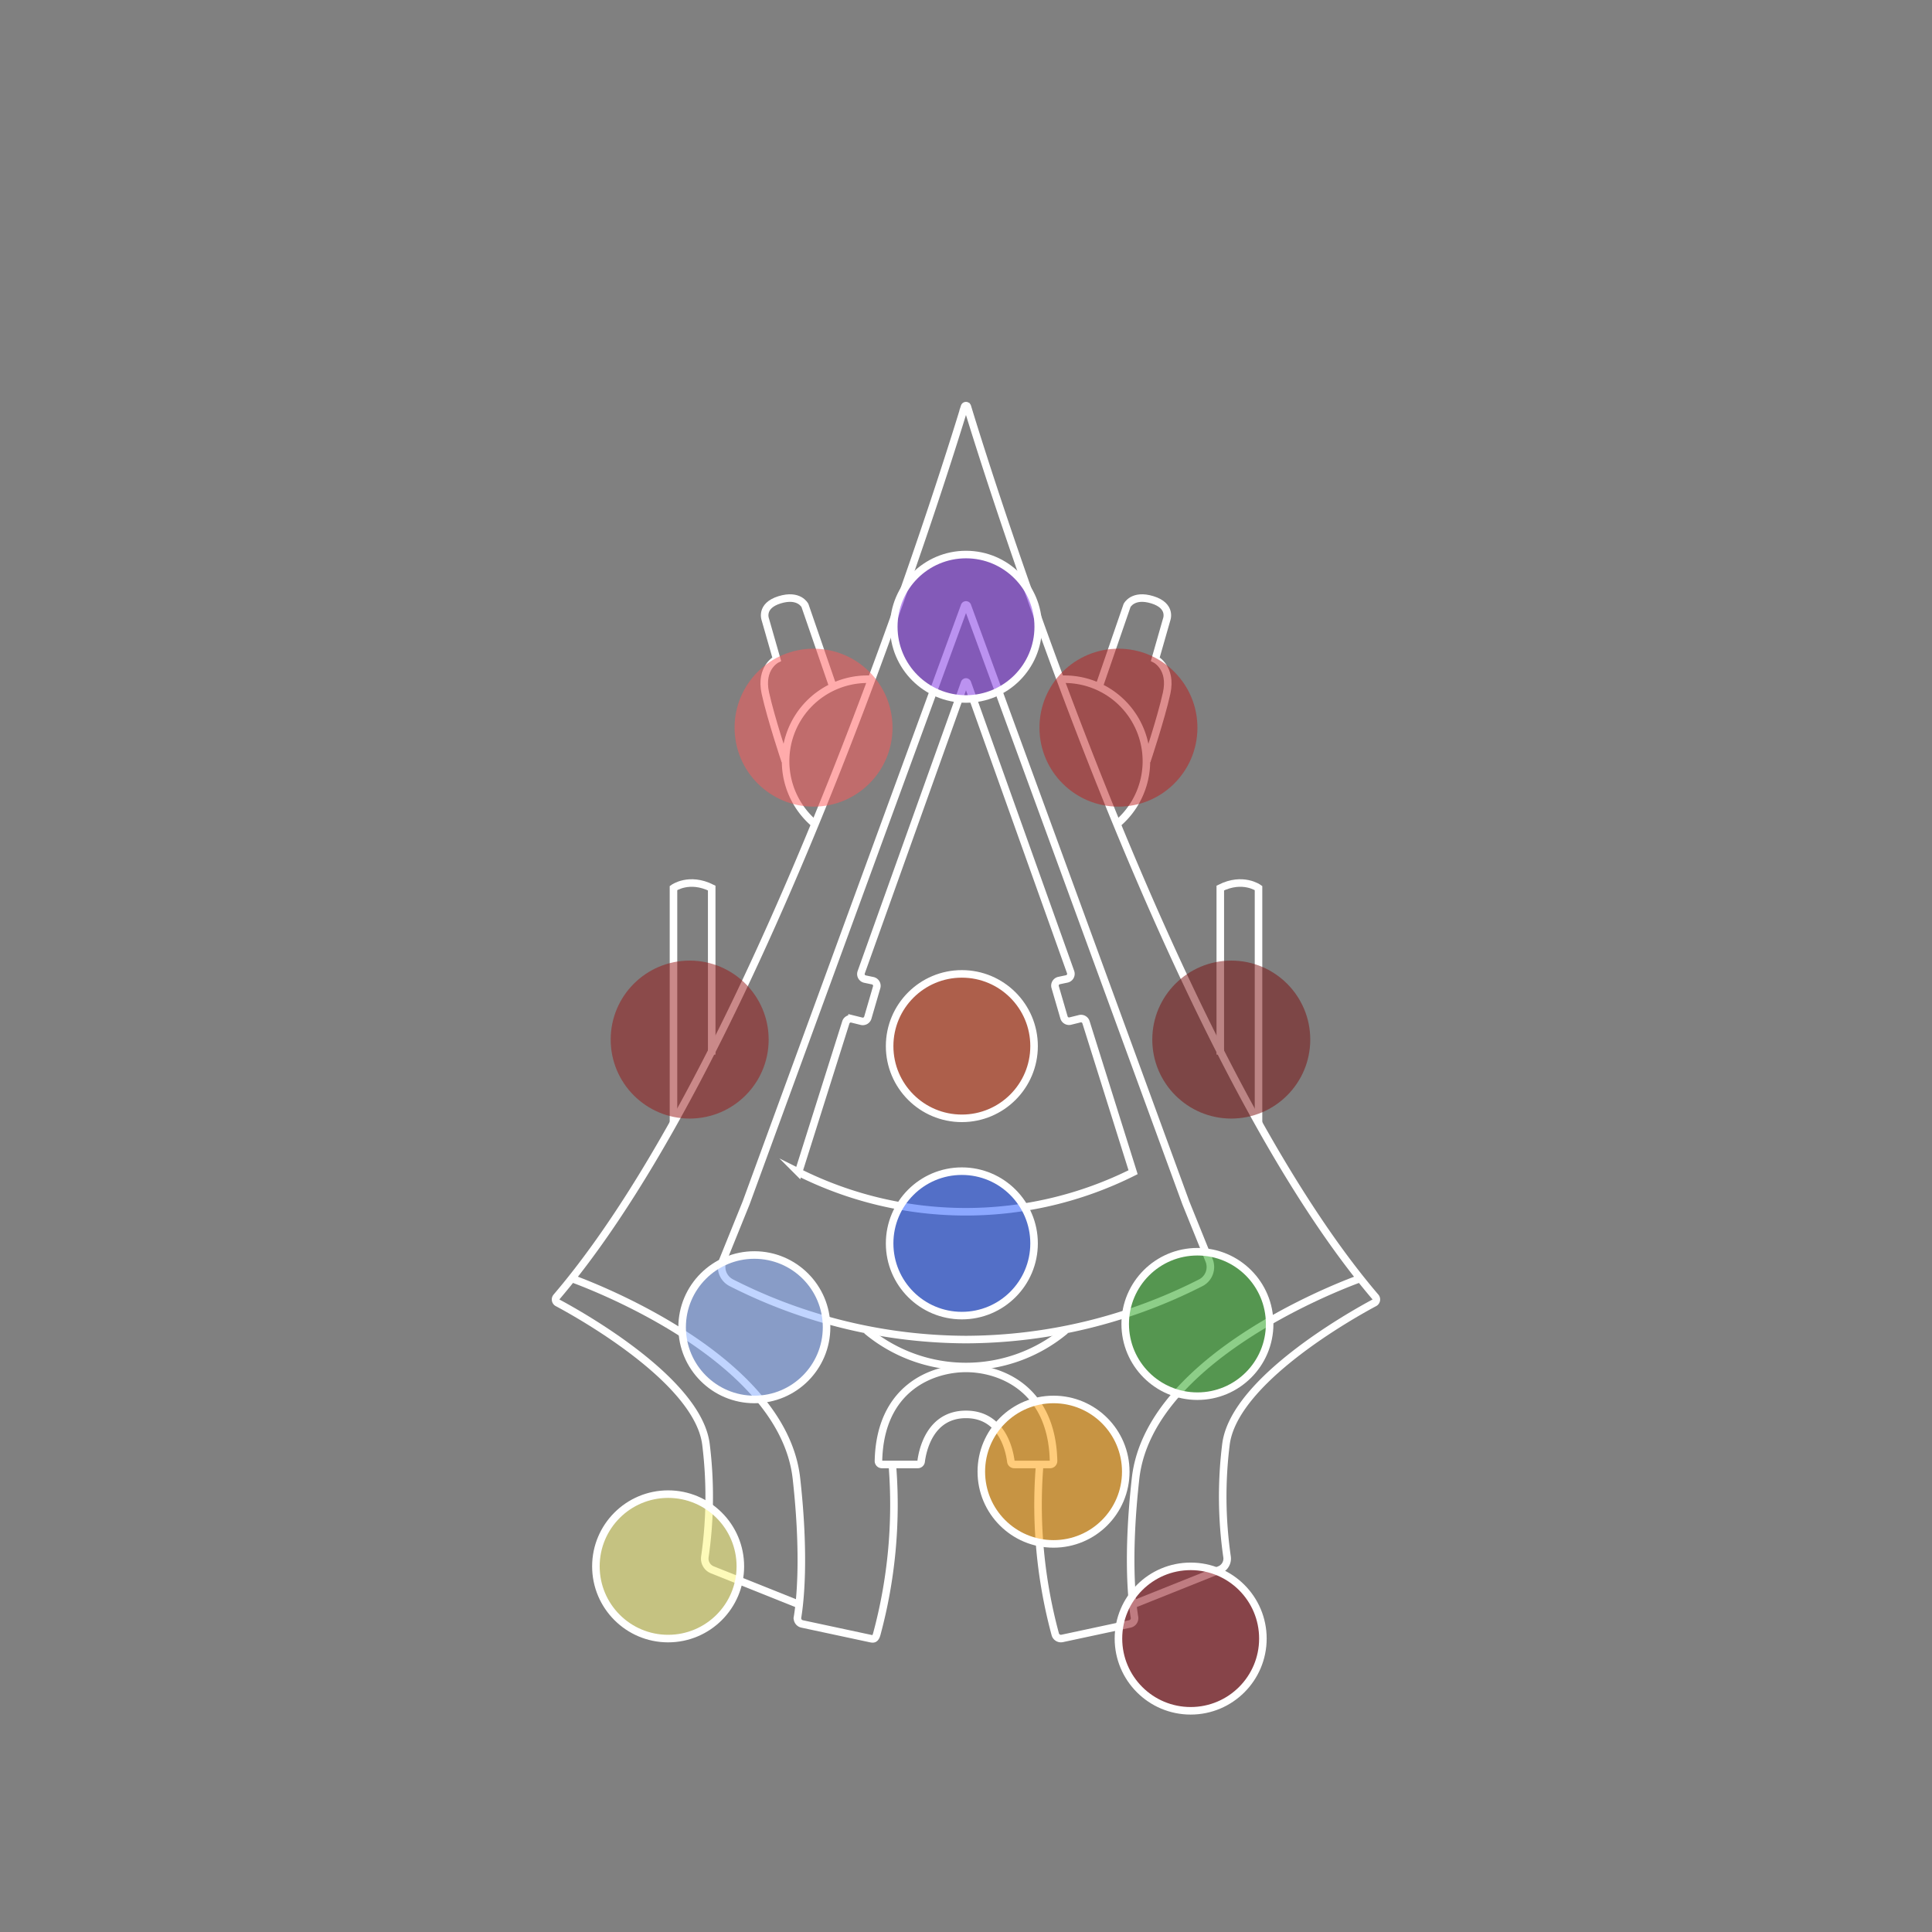 <svg xmlns="http://www.w3.org/2000/svg" viewBox="0 0 512 512"><rect x="0" y="0" width="512" height="512" fill="#808080" stroke="none"/><g id="a9958ebb-7746-4f63-90ca-2a328aa2a25e" data-name="ship"><path d="M360.83,338.68s-56.16,19.47-59.9,53.17c-2.33,20.92-.93,32.81-.28,36.73a1.56,1.56,0,0,1-1.22,1.78l-17.94,3.84a1.56,1.56,0,0,1-1.86-1.2,131.3,131.3,0,0,1-4.16-44.15" style="fill:none;stroke:#fff;stroke-miterlimit:10;stroke-width:2px"/><path d="M333.52,297.61V235.34s-4.14-3-10.13,0v44.15" style="fill:none;stroke:#fff;stroke-miterlimit:10;stroke-width:2px"/><path d="M281,180q.6,0,1.2,0A21.72,21.72,0,0,1,296,218.4" style="fill:none;stroke:#fff;stroke-miterlimit:10;stroke-width:2px"/><path d="M291.19,182.18l7.49-21.72s1.53-3.12,6.74-1.5,3.75,5.24,3.75,5.24l-3,10.49s4.49,2.24,3,9-5.25,18-5.25,18" style="fill:none;stroke:#fff;stroke-miterlimit:10;stroke-width:2px"/><path d="M211.8,425.23l-23-9.2a3.21,3.21,0,0,1-2-3.47,111.69,111.69,0,0,0,.3-29.7c-2-16.88-33.26-34.36-39.4-37.64a1,1,0,0,1-.27-1.45c55.19-64.6,103.5-220.58,108.19-236a.39.39,0,0,1,.74,0c4.69,15.41,53,171.39,108.19,236a1,1,0,0,1-.27,1.45c-6.14,3.28-37.37,20.76-39.4,37.64a111.69,111.69,0,0,0,.3,29.7,3.21,3.21,0,0,1-2,3.47l-23,9.2" style="fill:none;stroke:#fff;stroke-miterlimit:10;stroke-width:2px"/><path d="M151.17,338.68s56.16,19.47,59.9,53.17c2.33,20.92.93,32.81.28,36.73a1.56,1.56,0,0,0,1.22,1.78l17.94,3.84c.85.18,1.43.38,1.86-1.2a131.4,131.4,0,0,0,4.16-44.15" style="fill:none;stroke:#fff;stroke-miterlimit:10;stroke-width:2px"/><path d="M256,362.64c-8.85,0-22.78,5.08-23.2,24.54a.91.91,0,0,0,.91.92l9.5,0a.9.9,0,0,0,.9-.79c.36-2.86,2.28-12.48,11.89-12.48s11.53,9.62,11.89,12.48a.9.9,0,0,0,.9.79l9.5,0a.91.91,0,0,0,.91-.92C278.78,367.72,264.85,362.64,256,362.64Z" style="fill:none;stroke:#fff;stroke-miterlimit:10;stroke-width:2px"/><path d="M178.48,297.61V235.34s4.14-3,10.13,0v44.15" style="fill:none;stroke:#fff;stroke-miterlimit:10;stroke-width:2px"/><path d="M231,180q-.6,0-1.2,0A21.72,21.72,0,0,0,216,218.4" style="fill:none;stroke:#fff;stroke-miterlimit:10;stroke-width:2px"/><path d="M220.81,182.18l-7.49-21.72s-1.53-3.12-6.74-1.5-3.75,5.24-3.75,5.24l3,10.49s-4.49,2.24-3,9,5.25,18,5.25,18" style="fill:none;stroke:#fff;stroke-miterlimit:10;stroke-width:2px"/><path d="M229.67,352.59a41.07,41.07,0,0,0,52.66,0" style="fill:none;stroke:#fff;stroke-miterlimit:10;stroke-width:2px"/><path d="M255.63,181l-27.4,76.66a1.37,1.37,0,0,0,1,1.81l2.09.44a1.38,1.38,0,0,1,1,1.74l-2.33,8a1.39,1.39,0,0,1-1.65,1l-2.54-.63a1.38,1.38,0,0,0-1.65.93l-12.53,39.7a99,99,0,0,0,88.66,0L287.8,270.9a1.38,1.38,0,0,0-1.65-.93l-2.54.63a1.39,1.39,0,0,1-1.65-1l-2.33-8a1.38,1.38,0,0,1,1-1.74l2.09-.44a1.37,1.37,0,0,0,1-1.81L256.37,181A.39.39,0,0,0,255.63,181Z" style="fill:none;stroke:#fff;stroke-miterlimit:10;stroke-width:2px"/><path d="M256,355a138.2,138.2,0,0,1-62.25-15.09,4.7,4.7,0,0,1-2.17-5.93l6.14-15.17,57.91-158.25a.4.4,0,0,1,.74,0l57.91,158.25L320.42,334a4.7,4.7,0,0,1-2.17,5.93A138.2,138.2,0,0,1,256,355" style="fill:none;stroke:#fff;stroke-miterlimit:10;stroke-width:2px"/></g><g id="adaa0461-5f47-4794-af14-94f4054d279b" data-name="overlay_circles"><circle cx="199.91" cy="351.73" r="19.14" style="fill:#8fb2ff;fill-opacity:0.56;stroke:#fff;stroke-miterlimit:10;stroke-width:2px"/><circle cx="254.9" cy="329.51" r="19.14" style="fill:#3162ff;fill-opacity:0.56;stroke:#fff;stroke-miterlimit:10;stroke-width:2px"/><circle cx="256" cy="166.1" r="19.14" style="fill:#873ee5;fill-opacity:0.56;stroke:#fff;stroke-miterlimit:10;stroke-width:2px"/><circle cx="177.06" cy="415.1" r="19.14" style="fill:#fcf683;fill-opacity:0.56;stroke:#fff;stroke-miterlimit:10;stroke-width:2px"/><circle cx="279.2" cy="390.01" r="19.14" style="fill:#ffa515;fill-opacity:0.56;stroke:#fff;stroke-miterlimit:10;stroke-width:2px"/><circle cx="315.54" cy="434.24" r="19.14" style="fill:#8e1720;fill-opacity:0.56;stroke:#fff;stroke-miterlimit:10;stroke-width:2px"/><circle cx="317.33" cy="350.86" r="19.14" style="fill:#35a82c;fill-opacity:0.56;stroke:#fff;stroke-miterlimit:10;stroke-width:2px"/><circle cx="254.9" cy="277.23" r="19.14" style="fill:#d14622;fill-opacity:0.56;stroke:#fff;stroke-miterlimit:10;stroke-width:2px"/><circle cx="215.6" cy="192.84" r="20.93" style="fill:#ff5959;opacity:0.5"/><circle cx="296.4" cy="192.84" r="20.93" style="fill:#bc1d1d;opacity:0.5"/><circle cx="182.77" cy="275.5" r="20.93" style="fill:#961515;opacity:0.5"/><circle cx="326.3" cy="275.5" r="20.93" style="fill:#7a0c0c;opacity:0.5"/></g></svg>
